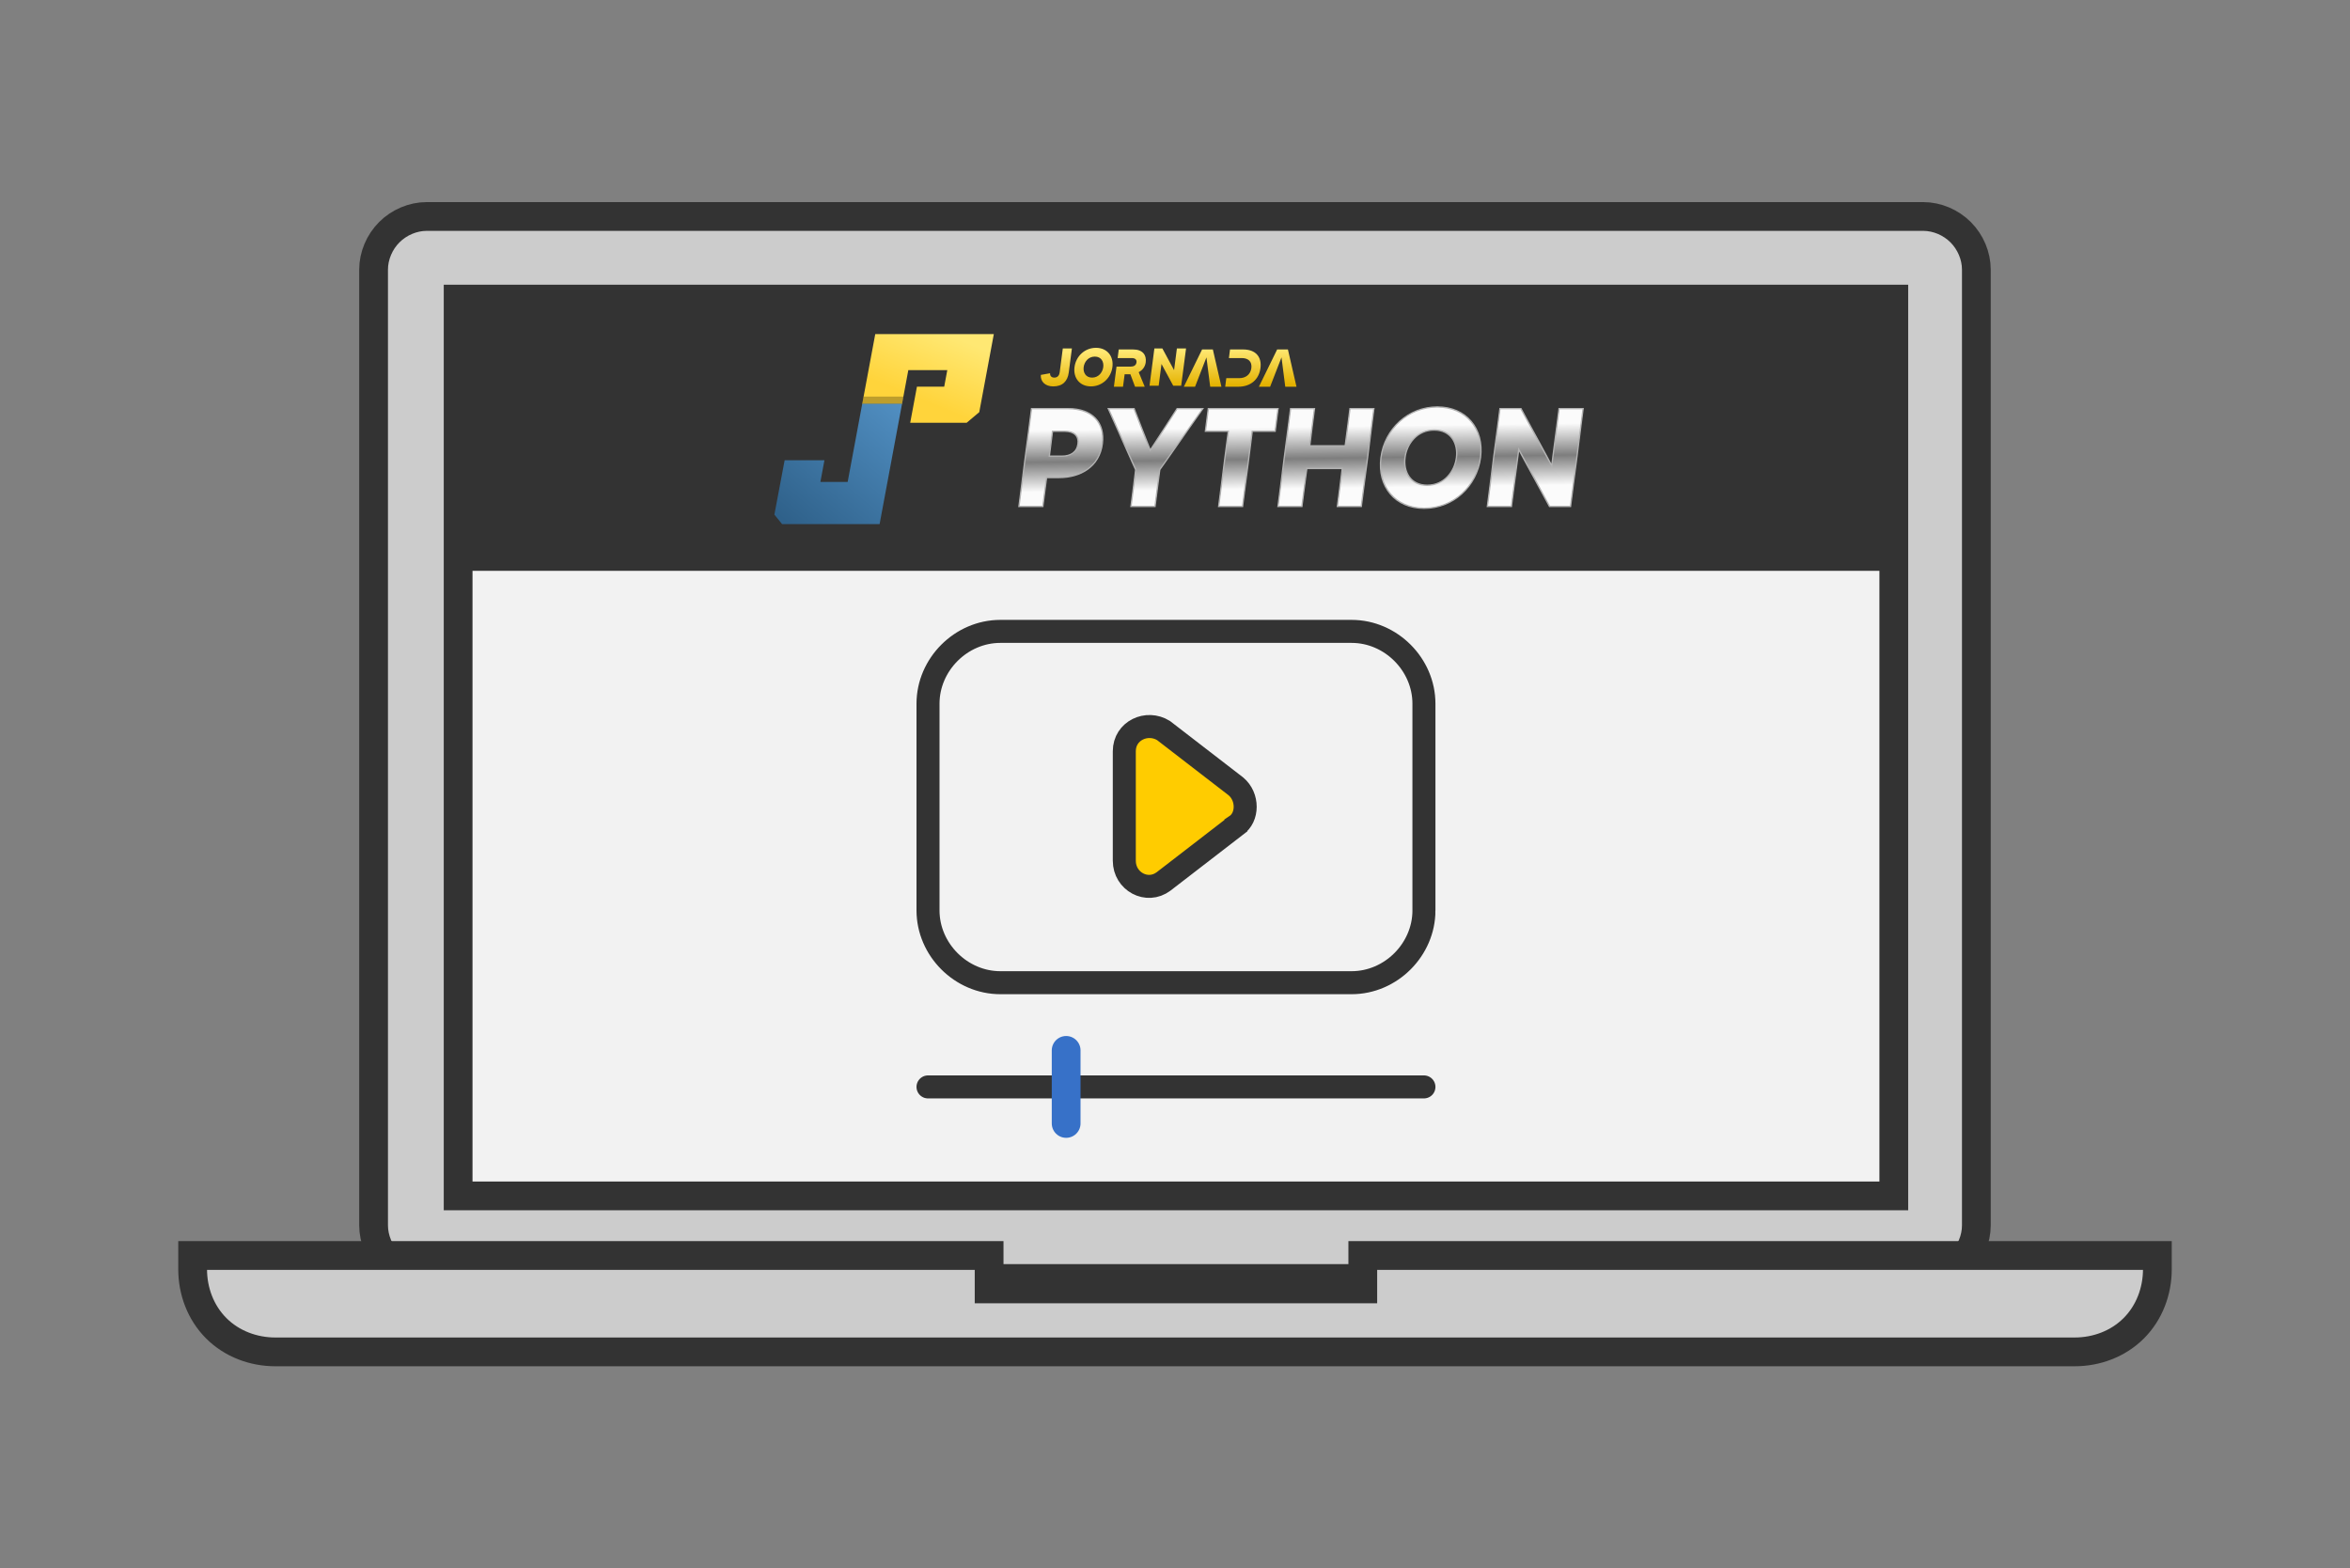 <?xml version="1.0" encoding="UTF-8" standalone="no"?>
<!-- Created with Inkscape (http://www.inkscape.org/) -->

<svg
   xmlns:dc="http://purl.org/dc/elements/1.1/"
   xmlns:cc="http://creativecommons.org/ns#"
   xmlns:rdf="http://www.w3.org/1999/02/22-rdf-syntax-ns#"
   xmlns:svg="http://www.w3.org/2000/svg"
   xmlns="http://www.w3.org/2000/svg"
   xmlns:xlink="http://www.w3.org/1999/xlink"
   xmlns:sodipodi="http://sodipodi.sourceforge.net/DTD/sodipodi-0.dtd"
   xmlns:inkscape="http://www.inkscape.org/namespaces/inkscape"
   width="204.215mm"
   height="136.282mm"
   viewBox="0 0 204.215 136.282"
   version="1.1"
   id="svg11916"
   inkscape:version="0.92.5 (0.92.5+69)"
   sodipodi:docname="feature-1.svg">
  <rect x="0" y="0" width="204.215" height="136.282" fill="#808080" stroke="none"/>
  <defs
     id="defs11910">
    <linearGradient
       y2="1374.311"
       x2="-5223.216"
       y1="1406.421"
       x1="-5222.777"
       gradientUnits="userSpaceOnUse"
       id="linearGradient1659"
       xlink:href="#linearGradient6191"
       inkscape:collect="always" />
    <linearGradient
       id="linearGradient6191"
       inkscape:collect="always">
      <stop
         id="stop6187"
         offset="0"
         style="stop-color:#fbfbfb;stop-opacity:1" />
      <stop
         style="stop-color:#7f7f7f;stop-opacity:0.992"
         offset="0.484"
         id="stop6195" />
      <stop
         id="stop6189"
         offset="1"
         style="stop-color:#ffffff;stop-opacity:0.982" />
    </linearGradient>
    <linearGradient
       y2="1323.751"
       x2="-3402.979"
       y1="1309.899"
       x1="-3403.214"
       gradientUnits="userSpaceOnUse"
       id="linearGradient1613"
       xlink:href="#linearGradient6000"
       inkscape:collect="always" />
    <linearGradient
       inkscape:collect="always"
       id="linearGradient6000">
      <stop
         style="stop-color:#ffe873;stop-opacity:1"
         offset="0"
         id="stop5996" />
      <stop
         style="stop-color:#e4b200;stop-opacity:1"
         offset="1"
         id="stop5998" />
    </linearGradient>
    <linearGradient
       y2="1323.751"
       x2="-3399.749"
       y1="1309.899"
       x1="-3399.984"
       gradientUnits="userSpaceOnUse"
       id="linearGradient1617"
       xlink:href="#linearGradient6000"
       inkscape:collect="always" />
    <linearGradient
       y2="1300.089"
       x2="-3384.951"
       y1="1286.236"
       x1="-3385.186"
       gradientTransform="matrix(1.131,0,-0.147,1.131,-1390.512,-120.033)"
       gradientUnits="userSpaceOnUse"
       id="linearGradient1619"
       xlink:href="#linearGradient6000"
       inkscape:collect="always" />
    <linearGradient
       y2="1323.751"
       x2="-3428.436"
       y1="1309.899"
       x1="-3428.67"
       gradientUnits="userSpaceOnUse"
       id="linearGradient1627"
       xlink:href="#linearGradient6000"
       inkscape:collect="always" />
    <linearGradient
       y2="1322.58"
       x2="-3381.343"
       y1="1308.727"
       x1="-3381.578"
       gradientUnits="userSpaceOnUse"
       id="linearGradient1631"
       xlink:href="#linearGradient6000"
       inkscape:collect="always" />
    <linearGradient
       y2="1366.559"
       x2="-3498.802"
       y1="1335.281"
       x1="-3486.898"
       gradientTransform="matrix(0.282,0,-0.053,0.282,959,-326.364)"
       gradientUnits="userSpaceOnUse"
       id="linearGradient1902"
       xlink:href="#linearGradient5044"
       inkscape:collect="always" />
    <linearGradient
       id="linearGradient5044"
       inkscape:collect="always">
      <stop
         id="stop5040"
         offset="0"
         style="stop-color:#ffe873;stop-opacity:1" />
      <stop
         id="stop5042"
         offset="1"
         style="stop-color:#ffd43b;stop-opacity:1" />
    </linearGradient>
    <linearGradient
       y2="1430.42"
       x2="-3547.573"
       y1="1370.154"
       x1="-3504.726"
       gradientTransform="matrix(0.282,0,-0.053,0.282,959,-326.364)"
       gradientUnits="userSpaceOnUse"
       id="linearGradient1904"
       xlink:href="#linearGradient5038"
       inkscape:collect="always" />
    <linearGradient
       id="linearGradient5038"
       inkscape:collect="always">
      <stop
         id="stop5034"
         offset="0"
         style="stop-color:#508ec1;stop-opacity:1" />
      <stop
         id="stop5036"
         offset="1"
         style="stop-color:#2f618a;stop-opacity:1" />
    </linearGradient>
    <linearGradient
       inkscape:collect="always"
       xlink:href="#linearGradient6000"
       id="linearGradient15337"
       gradientUnits="userSpaceOnUse"
       x1="-3403.214"
       y1="1309.899"
       x2="-3402.979"
       y2="1323.751" />
    <linearGradient
       inkscape:collect="always"
       xlink:href="#linearGradient6000"
       id="linearGradient15339"
       gradientUnits="userSpaceOnUse"
       x1="-3399.984"
       y1="1309.899"
       x2="-3399.749"
       y2="1323.751" />
    <linearGradient
       inkscape:collect="always"
       xlink:href="#linearGradient6000"
       id="linearGradient15341"
       gradientUnits="userSpaceOnUse"
       gradientTransform="matrix(1.131,0,-0.147,1.131,-1390.512,-120.033)"
       x1="-3385.186"
       y1="1286.236"
       x2="-3384.951"
       y2="1300.089" />
    <linearGradient
       inkscape:collect="always"
       xlink:href="#linearGradient6000"
       id="linearGradient15343"
       gradientUnits="userSpaceOnUse"
       gradientTransform="matrix(1.131,0,-0.147,1.131,-1390.512,-120.033)"
       x1="-3385.186"
       y1="1286.236"
       x2="-3384.951"
       y2="1300.089" />
    <linearGradient
       inkscape:collect="always"
       xlink:href="#linearGradient6000"
       id="linearGradient15345"
       gradientUnits="userSpaceOnUse"
       x1="-3428.67"
       y1="1309.899"
       x2="-3428.436"
       y2="1323.751" />
    <linearGradient
       inkscape:collect="always"
       xlink:href="#linearGradient6000"
       id="linearGradient15347"
       gradientUnits="userSpaceOnUse"
       x1="-3381.578"
       y1="1308.727"
       x2="-3381.343"
       y2="1322.58" />
    <linearGradient
       inkscape:collect="always"
       xlink:href="#linearGradient6191"
       id="linearGradient15349"
       gradientUnits="userSpaceOnUse"
       x1="-5222.777"
       y1="1406.421"
       x2="-5223.216"
       y2="1374.311" />
    <linearGradient
       inkscape:collect="always"
       xlink:href="#linearGradient6191"
       id="linearGradient15351"
       gradientUnits="userSpaceOnUse"
       x1="-5222.777"
       y1="1406.421"
       x2="-5223.216"
       y2="1374.311" />
    <linearGradient
       inkscape:collect="always"
       xlink:href="#linearGradient6191"
       id="linearGradient15353"
       gradientUnits="userSpaceOnUse"
       x1="-5222.777"
       y1="1406.421"
       x2="-5223.216"
       y2="1374.311" />
    <linearGradient
       inkscape:collect="always"
       xlink:href="#linearGradient6191"
       id="linearGradient15355"
       gradientUnits="userSpaceOnUse"
       x1="-5222.777"
       y1="1406.421"
       x2="-5223.216"
       y2="1374.311" />
    <linearGradient
       inkscape:collect="always"
       xlink:href="#linearGradient6191"
       id="linearGradient15357"
       gradientUnits="userSpaceOnUse"
       x1="-5222.777"
       y1="1406.421"
       x2="-5223.216"
       y2="1374.311" />
    <linearGradient
       inkscape:collect="always"
       xlink:href="#linearGradient6191"
       id="linearGradient15359"
       gradientUnits="userSpaceOnUse"
       x1="-5222.777"
       y1="1406.421"
       x2="-5223.216"
       y2="1374.311" />
  </defs>
  <sodipodi:namedview
     id="base"
     pagecolor="#ffffff"
     bordercolor="#666666"
     borderopacity="1.0"
     inkscape:pageopacity="0.0"
     inkscape:pageshadow="2"
     inkscape:zoom="0.7"
     inkscape:cx="27.098251"
     inkscape:cy="277.09556"
     inkscape:document-units="mm"
     inkscape:current-layer="layer1"
     showgrid="false"
     fit-margin-top="0"
     fit-margin-left="0"
     fit-margin-right="0"
     fit-margin-bottom="0"
     inkscape:window-width="2560"
     inkscape:window-height="1003"
     inkscape:window-x="0"
     inkscape:window-y="384"
     inkscape:window-maximized="1"
     inkscape:object-paths="true"
     inkscape:snap-intersection-paths="true"
     inkscape:snap-smooth-nodes="true" />
  <g
     inkscape:label="Layer 1"
     inkscape:groupmode="layer"
     id="layer1"
     transform="translate(50.703,-14.168)">
    <rect
       style="opacity:1;vector-effect:none;fill:none;fill-opacity:0.991;stroke:none;stroke-width:1.624;stroke-linecap:round;stroke-linejoin:round;stroke-miterlimit:4;stroke-dasharray:none;stroke-dashoffset:0;stroke-opacity:1"
       id="rect11299"
       width="204.215"
       height="136.282"
       x="-50.703"
       y="14.168" />
    <rect
       y="61.691"
       x="-10.891"
       height="56.308"
       width="124.759"
       id="rect15423"
       style="opacity:1;vector-effect:none;fill:#f2f2f2;fill-opacity:1;stroke:none;stroke-width:2.975;stroke-linecap:round;stroke-linejoin:round;stroke-miterlimit:4;stroke-dasharray:none;stroke-dashoffset:0;stroke-opacity:1" />
    <path
       style="fill:#ffcc00;stroke:none;stroke-width:0.265px;stroke-linecap:butt;stroke-linejoin:miter;stroke-opacity:1"
       d="m 47.784,76.859 0.024,14.883 10.583,-7.354 z"
       id="path15437"
       inkscape:connector-curvature="0"
       sodipodi:nodetypes="cccc" />
    <path
       inkscape:connector-curvature="0"
       d="M 73.037,93.275 V 75.318 c 0,-3.412 -2.873,-6.285 -6.285,-6.285 H 36.226 c -3.412,0 -6.285,2.873 -6.285,6.285 v 17.957 c 0,3.412 2.873,6.285 6.285,6.285 h 30.527 c 3.412,0 6.285,-2.873 6.285,-6.285 z m -16.341,-7.362 -6.285,4.848 c -1.437,1.077 -3.412,0 -3.412,-1.796 V 79.448 c 0,-1.796 1.975,-2.694 3.412,-1.796 l 6.285,4.848 c 1.077,0.898 1.077,2.694 0,3.412 z"
       id="path15405"
       style="fill:none;stroke:#333333;stroke-width:2;stroke-miterlimit:4;stroke-dasharray:none" />
    <rect
       style="opacity:1;vector-effect:none;fill:#333333;fill-opacity:1;stroke:none;stroke-width:1.927;stroke-linecap:round;stroke-linejoin:round;stroke-miterlimit:4;stroke-dasharray:none;stroke-dashoffset:0;stroke-opacity:1"
       id="rect15093"
       width="124.759"
       height="23.613"
       x="-10.891"
       y="40.157" />
    <g
       transform="matrix(0.615,0,0,0.615,5.901,3.159)"
       id="layer1-5"
       inkscape:label="Layer 1">
      <g
         inkscape:export-ydpi="67.110001"
         inkscape:export-xdpi="67.110001"
         inkscape:export-filename="/home/viniciusramos/Development/pythonacademy/pythonacademy.github.io/assets/img/jornada-python-300.png"
         id="g1232"
         transform="translate(136.258,14.622)">
        <path
           inkscape:connector-curvature="0"
           id="path1483"
           d="m -100.845,60.368 0.894,-4.791 h 5.507 l -0.435,2.34 h -3.854 l -0.95,5.094 h 7.978 l 1.779,-1.499 2.057,-11.03 h -16.754 l -1.844,9.886 z"
           style="fill:url(#linearGradient1902);fill-opacity:1;stroke:none;stroke-width:0.423;stroke-linecap:butt;stroke-linejoin:miter;stroke-miterlimit:4;stroke-dasharray:none;stroke-opacity:1"
           sodipodi:nodetypes="cccccccccccc" />
        <path
           style="fill:url(#linearGradient1904);fill-opacity:1;stroke:none;stroke-width:0.423;stroke-linecap:butt;stroke-linejoin:miter;stroke-miterlimit:4;stroke-dasharray:none;stroke-opacity:1"
           d="m -106.461,60.324 -2.06,11.052 h -3.854 l 0.571,-3.066 h -5.623 l -1.449,7.682 1.09,1.34 h 13.778 l 3.171,-17.008 z"
           id="path1485"
           inkscape:connector-curvature="0"
           sodipodi:nodetypes="cccccccccc" />
        <path
           style="fill:#000000;fill-opacity:0.255;stroke:none;stroke-width:0.265px;stroke-linecap:butt;stroke-linejoin:miter;stroke-opacity:1"
           d="m -106.461,60.324 0.19,-1.015 h 5.623 l -0.19,1.015 z"
           id="path1487"
           inkscape:connector-curvature="0"
           sodipodi:nodetypes="ccccc" />
      </g>
      <g
         inkscape:export-ydpi="67.110001"
         inkscape:export-xdpi="67.110001"
         inkscape:export-filename="/home/viniciusramos/Development/pythonacademy/pythonacademy.github.io/assets/img/jornada-python-300.png"
         transform="matrix(0.327,0,0,0.327,1841.005,-369.021)"
         id="g1545">
        <g
           id="g1227">
          <g
             transform="matrix(1.131,0,-0.147,1.131,-1366.638,-146.787)"
             id="g1525"
             style="font-style:normal;font-variant:normal;font-weight:bold;font-stretch:normal;font-size:20.343px;line-height:1.25;font-family:'Creato Display';-inkscape-font-specification:'Creato Display Bold';text-align:center;letter-spacing:0px;word-spacing:0px;text-anchor:middle;fill:url(#linearGradient1613);fill-opacity:1;stroke:none;stroke-width:0.509"
             aria-label="R">
            <path
               sodipodi:nodetypes="ccsscccccccccssscc"
               inkscape:connector-curvature="0"
               id="path1523"
               style="font-style:normal;font-variant:normal;font-weight:bold;font-stretch:normal;font-family:'MADE TOMMY';-inkscape-font-specification:'MADE TOMMY Bold';letter-spacing:0px;fill:url(#linearGradient15337);fill-opacity:1;stroke-width:0.509"
               d="m -3408.992,1323.727 -3.031,-5.554 c 1.363,-0.773 2.197,-2.055 2.197,-3.763 0,-2.848 -1.851,-4.923 -5.472,-4.923 h -5.472 v 14.24 h 3.479 v -4.76 h 1.994 0.203 l 2.401,4.76 z m -11.778,-10.944 h 5.472 c 1.16,0 1.953,0.57 1.953,1.627 0,1.22 -0.936,1.627 -1.953,1.627 h -5.472 z" />
          </g>
          <g
             transform="matrix(1.131,0,-0.147,1.131,-1370.29,-146.787)"
             id="g1529"
             style="font-style:normal;font-variant:normal;font-weight:bold;font-stretch:normal;font-size:20.343px;line-height:1.25;font-family:'Creato Display';-inkscape-font-specification:'Creato Display Bold';text-align:center;letter-spacing:0px;word-spacing:0px;text-anchor:middle;fill:url(#linearGradient1617);fill-opacity:1;stroke:none;stroke-width:0.509"
             aria-label="A">
            <path
               sodipodi:nodetypes="ccccccccccccc"
               inkscape:connector-curvature="0"
               id="path1527"
               style="font-style:normal;font-variant:normal;font-weight:bold;font-stretch:normal;font-family:'MADE TOMMY';-inkscape-font-specification:'MADE TOMMY Bold';letter-spacing:0px;fill:url(#linearGradient15339);fill-opacity:1;stroke-width:0.509"
               d="m -3380.754,1323.727 h 4.291 l -5.126,-14.24 h -4.109 l -5.126,14.24 h 4.289 l 1.365,-5.289 h 3.053 z m -4.417,-5.289 1.527,-5.92 1.526,5.92 z" />
          </g>
          <path
             inkscape:connector-curvature="0"
             d="m -5452.199,1333.809 -1.353,10.373 c -0.123,0.943 -0.659,2.231 -2.315,2.231 -1.449,0 -1.895,-0.989 -1.847,-1.886 l -3.98,0.713 c -0.214,2.875 1.882,4.968 5.355,4.968 4.025,0 6.222,-2.208 6.72,-6.026 l 1.353,-10.373 z"
             style="font-style:normal;font-variant:normal;font-weight:bold;font-stretch:normal;font-size:20.343px;line-height:1.25;font-family:'MADE TOMMY';-inkscape-font-specification:'MADE TOMMY Bold';text-align:center;letter-spacing:0px;word-spacing:0px;text-anchor:middle;fill:url(#linearGradient15341);fill-opacity:1;stroke:none;stroke-width:0.575"
             id="path1531" />
          <path
             inkscape:connector-curvature="0"
             d="m -5437.862,1333.533 c -4.761,0 -8.653,3.565 -9.275,8.326 -0.624,4.784 2.338,8.349 7.099,8.349 4.761,0 8.653,-3.565 9.278,-8.349 0.621,-4.761 -2.341,-8.326 -7.102,-8.326 z m -1.68,12.88 c -2.806,0 -3.935,-2.277 -3.638,-4.554 0.297,-2.277 2.017,-4.531 4.823,-4.531 2.806,0 3.938,2.254 3.641,4.531 -0.297,2.277 -2.02,4.554 -4.826,4.554 z"
             style="font-style:normal;font-variant:normal;font-weight:bold;font-stretch:normal;font-size:20.343px;line-height:1.25;font-family:'MADE TOMMY';-inkscape-font-specification:'MADE TOMMY Bold';text-align:center;letter-spacing:0px;word-spacing:0px;text-anchor:middle;fill:url(#linearGradient15343);fill-opacity:1;stroke:none;stroke-width:0.575"
             id="path1533" />
          <path
             inkscape:connector-curvature="0"
             d="m -5402.897,1333.809 -1.224,9.384 -5.055,-9.384 h -3.45 l -2.1,16.101 h 3.956 l 1.224,-9.384 5.055,9.384 h 3.45 l 2.1,-16.101 z"
             style="font-style:normal;font-variant:normal;font-weight:bold;font-stretch:normal;font-size:20.343px;line-height:1.25;font-family:'MADE TOMMY';-inkscape-font-specification:'MADE TOMMY Bold';text-align:center;letter-spacing:0px;word-spacing:0px;text-anchor:middle;fill:url(#linearGradient1619);fill-opacity:1;stroke:none;stroke-width:0.575"
             id="path1535" />
          <g
             aria-label="A"
             style="font-style:normal;font-variant:normal;font-weight:bold;font-stretch:normal;font-size:20.343px;line-height:1.25;font-family:'Creato Display';-inkscape-font-specification:'Creato Display Bold';text-align:center;letter-spacing:0px;word-spacing:0px;text-anchor:middle;fill:url(#linearGradient1627);fill-opacity:1;stroke:none;stroke-width:0.509"
             id="g1539"
             transform="matrix(1.131,0,-0.147,1.131,-1337.855,-146.787)">
            <path
               d="m -3380.754,1323.727 h 4.291 l -5.126,-14.24 h -4.109 l -5.126,14.24 h 4.289 l 1.365,-5.289 h 3.053 z m -4.417,-5.289 1.527,-5.92 1.526,5.92 z"
               style="font-style:normal;font-variant:normal;font-weight:bold;font-stretch:normal;font-family:'MADE TOMMY';-inkscape-font-specification:'MADE TOMMY Bold';letter-spacing:0px;fill:url(#linearGradient15345);fill-opacity:1;stroke-width:0.509"
               id="path1537"
               inkscape:connector-curvature="0"
               sodipodi:nodetypes="ccccccccccccc" />
          </g>
          <g
             transform="matrix(1.131,0,-0.147,1.131,-1391.274,-145.462)"
             id="g1543"
             style="font-style:normal;font-variant:normal;font-weight:bold;font-stretch:normal;font-size:20.343px;line-height:1.25;font-family:'Creato Display';-inkscape-font-specification:'Creato Display Bold';text-align:center;letter-spacing:0px;word-spacing:0px;text-anchor:middle;fill:url(#linearGradient1631);fill-opacity:1;stroke:none;stroke-width:0.509"
             aria-label="D">
            <path
               sodipodi:nodetypes="sccssssccccsss"
               inkscape:connector-curvature="0"
               id="path1541"
               style="font-style:normal;font-variant:normal;font-weight:bold;font-stretch:normal;font-family:'MADE TOMMY';-inkscape-font-specification:'MADE TOMMY Bold';letter-spacing:0px;fill:url(#linearGradient15347);fill-opacity:1;stroke-width:0.509"
               d="m -3351.638,1308.315 h -4.984 v 14.24 h 4.984 c 4.76,0 7.567,-2.767 7.567,-7.12 0,-4.333 -2.807,-7.12 -7.567,-7.12 z m 0,10.965 h -1.485 -3.499 v -7.669 h 3.499 1.485 c 2.339,0 4.089,1.302 4.089,3.824 0,2.523 -1.75,3.845 -4.089,3.845 z" />
          </g>
        </g>
      </g>
      <g
         inkscape:export-ydpi="67.110001"
         inkscape:export-xdpi="67.110001"
         inkscape:export-filename="/home/viniciusramos/Development/pythonacademy/pythonacademy.github.io/assets/img/jornada-python-300.png"
         aria-label="PYTHON"
         transform="matrix(0.272,0,-0.035,0.272,1539.645,-295.309)"
         style="font-style:normal;font-variant:normal;font-weight:normal;font-stretch:normal;font-size:72.606px;line-height:1.25;font-family:'Super Mario Bros. 2';-inkscape-font-specification:'Super Mario Bros. 2, ';text-align:center;letter-spacing:-29.805px;word-spacing:0px;text-anchor:middle;fill:url(#linearGradient1659);fill-opacity:1;stroke:#b3b3b3;stroke-width:0.69;stroke-miterlimit:4;stroke-dasharray:none"
         id="g1575">
        <path
           d="m -5268.536,1363.778 h -18.95 v 50.824 h 12.416 v -15.029 h 6.535 c 11.036,0 20.185,-5.591 20.185,-17.571 0,-10.964 -7.551,-18.224 -20.185,-18.224 z m 0,24.686 h -6.535 l -10e-5,-3.916 10e-5,-5.358 v -3.65 h 6.535 c 4.792,0 7.551,2.541 7.551,6.462 0,4.429 -3.05,6.462 -7.551,6.462 z"
           style="font-style:normal;font-variant:normal;font-weight:bold;font-stretch:normal;font-family:'MADE TOMMY';-inkscape-font-specification:'MADE TOMMY Bold';letter-spacing:0px;fill:url(#linearGradient15349);fill-opacity:1;stroke:#b3b3b3;stroke-width:0.69;stroke-miterlimit:4;stroke-dasharray:none"
           id="path1563"
           inkscape:connector-curvature="0"
           sodipodi:nodetypes="sccccssssccccsss" />
        <path
           d="m -5198.5,1363.778 h -13.36 l -11.181,21.637 -11.181,-21.637 h -13.36 l 18.297,31.729 v 19.095 h 12.488 v -19.095 z"
           style="font-style:normal;font-variant:normal;font-weight:bold;font-stretch:normal;font-family:'MADE TOMMY';-inkscape-font-specification:'MADE TOMMY Bold';letter-spacing:0px;fill:url(#linearGradient15351);fill-opacity:1;stroke:#b3b3b3;stroke-width:0.69;stroke-miterlimit:4;stroke-dasharray:none"
           id="path1565"
           inkscape:connector-curvature="0" />
        <path
           d="m -5159.415,1363.778 h -36.23 v 11.762 h 11.907 v 39.062 h 12.416 v -39.062 h 11.907 z"
           style="font-style:normal;font-variant:normal;font-weight:bold;font-stretch:normal;font-family:'MADE TOMMY';-inkscape-font-specification:'MADE TOMMY Bold';letter-spacing:0px;fill:url(#linearGradient15353);fill-opacity:1;stroke:#b3b3b3;stroke-width:0.69;stroke-miterlimit:4;stroke-dasharray:none"
           id="path1567"
           inkscape:connector-curvature="0" />
        <path
           d="m -5122.052,1363.778 v 19.313 h -18.442 v -19.313 h -12.416 v 50.824 h 12.416 v -19.749 h 18.442 v 19.749 h 12.416 v -50.824 z"
           style="font-style:normal;font-variant:normal;font-weight:bold;font-stretch:normal;font-family:'MADE TOMMY';-inkscape-font-specification:'MADE TOMMY Bold';letter-spacing:0px;fill:url(#linearGradient15355);fill-opacity:1;stroke:#b3b3b3;stroke-width:0.69;stroke-miterlimit:4;stroke-dasharray:none"
           id="path1569"
           inkscape:connector-curvature="0" />
        <path
           d="m -5076.833,1362.907 c -15.03,0 -25.848,11.254 -25.848,26.284 0,15.102 10.818,26.356 25.848,26.356 15.029,0 25.848,-11.254 25.848,-26.356 0,-15.03 -10.818,-26.284 -25.848,-26.284 z m 0,40.66 c -8.858,0 -13.36,-7.188 -13.36,-14.376 0,-7.188 4.502,-14.303 13.36,-14.303 8.858,0 13.36,7.115 13.36,14.303 0,7.188 -4.502,14.376 -13.36,14.376 z"
           style="font-style:normal;font-variant:normal;font-weight:bold;font-stretch:normal;font-family:'MADE TOMMY';-inkscape-font-specification:'MADE TOMMY Bold';letter-spacing:0px;fill:url(#linearGradient15357);fill-opacity:1;stroke:#b3b3b3;stroke-width:0.69;stroke-miterlimit:4;stroke-dasharray:none"
           id="path1571"
           inkscape:connector-curvature="0" />
        <path
           d="m -5013.43,1363.778 v 29.623 l -19.822,-29.623 h -10.891 v 50.824 h 12.488 v -29.623 l 19.822,29.623 h 10.891 v -50.824 z"
           style="font-style:normal;font-variant:normal;font-weight:bold;font-stretch:normal;font-family:'MADE TOMMY';-inkscape-font-specification:'MADE TOMMY Bold';letter-spacing:0px;fill:url(#linearGradient15359);fill-opacity:1;stroke:#b3b3b3;stroke-width:0.69;stroke-miterlimit:4;stroke-dasharray:none"
           id="path1573"
           inkscape:connector-curvature="0" />
      </g>
    </g>
    <path
       style="fill:none;stroke:#333333;stroke-width:2;stroke-linecap:round;stroke-linejoin:round;stroke-miterlimit:4;stroke-dasharray:none;stroke-opacity:1"
       d="M 29.941,108.616 H 73.037"
       id="path15433"
       inkscape:connector-curvature="0" />
    <path
       inkscape:connector-curvature="0"
       id="path15435"
       d="m 41.945,111.79 v -6.348"
       style="fill:none;stroke:#3771c8;stroke-width:2.5;stroke-linecap:round;stroke-linejoin:round;stroke-miterlimit:4;stroke-dasharray:none;stroke-opacity:1" />
    <path
       id="path11086"
       d="M -13.626,125.266 H 116.429 c 1.195,0 2.394,-0.512 3.247,-1.366 0.854,-0.854 1.366,-2.052 1.366,-3.247 V 37.592 c 0,-1.195 -0.512,-2.394 -1.366,-3.247 -0.854,-0.854 -2.052,-1.366 -3.247,-1.366 H -13.626 c -1.195,0 -2.394,0.512 -3.247,1.366 -0.854,0.854 -1.366,2.052 -1.366,3.247 V 120.649 c 0,1.195 0.512,2.394 1.366,3.247 1.024,1.028 2.052,1.369 3.247,1.369 z m 2.735,-85.109 H 113.868 V 118.088 H -10.891 Z"
       inkscape:connector-curvature="0"
       style="fill:#cccccc;stroke:#333333;stroke-width:2.5;stroke-miterlimit:4;stroke-dasharray:none"
       sodipodi:nodetypes="ssssssssssscsccccc" />
    <path
       id="path11084"
       d="m 67.723,123.264 v 2.906 H 35.251 v -2.906 h -69.214 v 1.195 c 0,1.881 0.683,3.759 2.052,5.129 1.366,1.366 3.247,2.052 5.129,2.052 H 129.592 c 1.881,0 3.759,-0.683 5.129,-2.052 1.366,-1.366 2.052,-3.247 2.052,-5.129 v -1.195 z"
       inkscape:connector-curvature="0"
       style="fill:#cccccc;stroke:#333333;stroke-width:2.5;stroke-miterlimit:4;stroke-dasharray:none"
       sodipodi:nodetypes="cccccscsscscc" />
  </g>
</svg>
